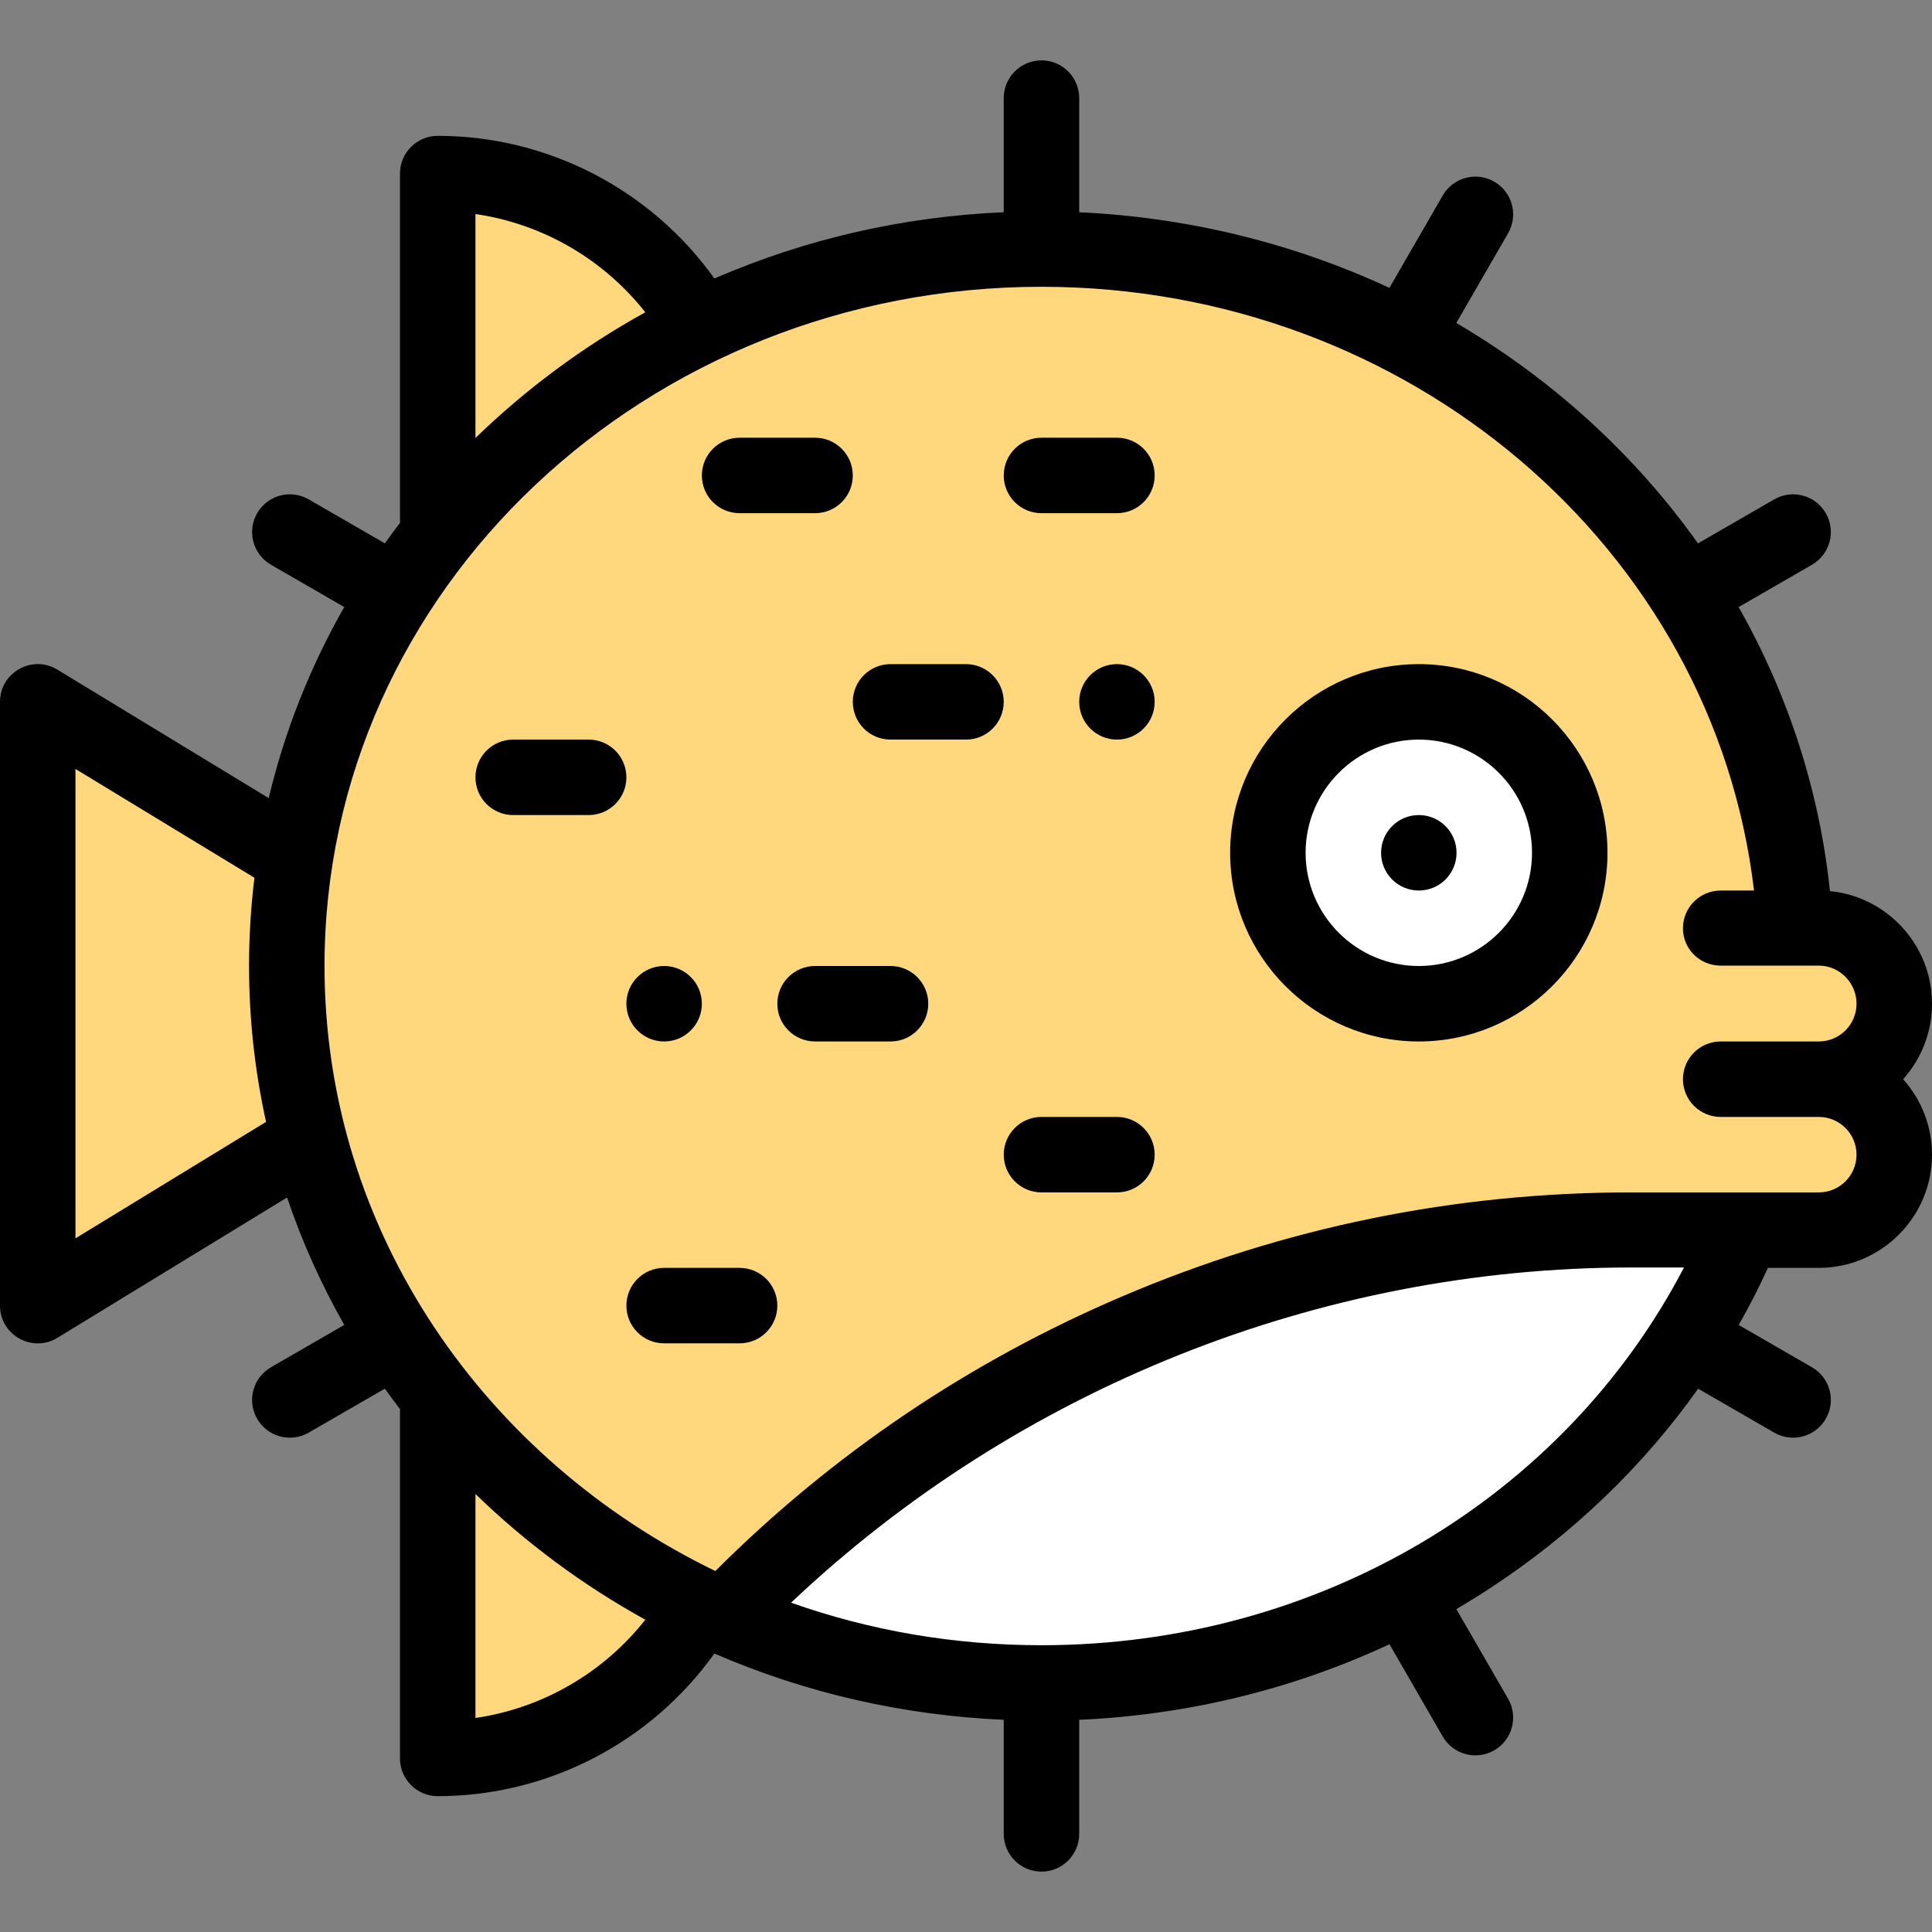 <?xml version="1.0" encoding="iso-8859-1"?>
<!-- Generator: Adobe Illustrator 19.0.0, SVG Export Plug-In . SVG Version: 6.00 Build 0)  -->
<svg version="1.1" id="Capa_1" xmlns="http://www.w3.org/2000/svg" xmlns:xlink="http://www.w3.org/1999/xlink" x="0px" y="0px"
	 viewBox="0 0 512 512" style="enable-background:new 0 0 512 512;" xml:space="preserve">
<rect x="0" y="0" width="512" height="512" fill="#808080" stroke="none"/>
<path style="fill:#FFD87D;" d="M481.75,286c11.05,0,20-8.96,20-20c0-11.05-8.95-20-20-20h-6.27
	c-5.445-100.137-92.668-180-199.73-180c-32.55,0-63.27,7.39-90.43,20.49v-0.01C171.56,62.3,145.56,46,115.75,46v95.98
	c-19.869,25.117-32.842,54.448-37.76,85.51L9.75,186v160l71.92-43.94c6.43,24.534,18.006,47.641,34.08,67.96V466
	c29.81,0,55.81-16.3,69.57-40.48v-0.01c2.05,0.99,4.11,1.95,6.2,2.87C254.16,363.21,340.89,326,431.95,326c17.267,0,32.006,0,49.8,0
	c11.05,0,20-8.96,20-20C501.75,294.95,492.8,286,481.75,286z"/>
<g>
	<path style="fill:#FFFFFF;" d="M455.75,326h5.99c-29.34,70.29-101.55,120-185.99,120c-30.09,0-58.63-6.31-84.23-17.62
		C254.16,363.21,340.89,326,431.95,326H455.75z"/>
	<path style="fill:#FFFFFF;" d="M375.75,186c22.09,0,40,17.91,40,40s-17.91,40-40,40s-40-17.91-40-40S353.66,186,375.75,186z"/>
</g>
<path d="M376,236c5.52,0,10-4.48,10-10s-4.48-10-10-10s-10,4.48-10,10S370.48,236,376,236z"/>
<path d="M296,176c-5.52,0-10,4.48-10,10s4.48,10,10,10s10-4.48,10-10S301.52,176,296,176z"/>
<path d="M176,276c5.52,0,10-4.48,10-10s-4.48-10-10-10s-10,4.48-10,10S170.48,276,176,276z"/>
<path d="M156,196h-20c-5.522,0-10,4.477-10,10s4.478,10,10,10h20c5.522,0,10-4.477,10-10S161.522,196,156,196z"/>
<path d="M236,256h-20c-5.522,0-10,4.477-10,10s4.478,10,10,10h20c5.522,0,10-4.477,10-10S241.522,256,236,256z"/>
<path d="M196,336h-20c-5.522,0-10,4.477-10,10s4.478,10,10,10h20c5.522,0,10-4.477,10-10S201.522,336,196,336z"/>
<path d="M296,296h-20c-5.522,0-10,4.477-10,10s4.478,10,10,10h20c5.522,0,10-4.477,10-10S301.522,296,296,296z"/>
<path d="M256,176h-20c-5.522,0-10,4.477-10,10s4.478,10,10,10h20c5.522,0,10-4.477,10-10S261.522,176,256,176z"/>
<path d="M196,136h20c5.522,0,10-4.477,10-10s-4.478-10-10-10h-20c-5.522,0-10,4.477-10,10C186,131.523,190.478,136,196,136z"/>
<path d="M296,116h-20c-5.522,0-10,4.477-10,10c0,5.523,4.478,10,10,10h20c5.522,0,10-4.477,10-10S301.522,116,296,116z"/>
<path d="M326,226c0,27.57,22.43,50,50,50s50-22.43,50-50s-22.43-50-50-50S326,198.43,326,226z M376,196c16.542,0,30,13.458,30,30
	s-13.458,30-30,30s-30-13.458-30-30S359.458,196,376,196z"/>
<path d="M15.214,354.533l60.864-37.185c3.943,11.67,9.011,22.967,15.157,33.777L71.81,362.34c-4.783,2.761-6.422,8.877-3.66,13.66
	c2.775,4.806,8.9,6.409,13.66,3.66l20.188-11.656c1.305,1.836,2.644,3.64,4.002,5.422V466c0,5.523,4.478,10,10,10
	c29.21,0,56.534-14.28,73.314-37.795c24.27,10.494,50.014,16.386,76.686,17.562V486c0,5.523,4.478,10,10,10s10-4.477,10-10v-30.231
	c28.771-1.283,56.638-8.093,82.225-20.032l14.114,24.452c2.775,4.807,8.9,6.41,13.66,3.662c4.783-2.761,6.423-8.876,3.662-13.66
	l-13.716-23.763c3.111-1.825,6.182-3.726,9.206-5.713c21.778-14.314,40.308-32.169,54.879-52.695l20.161,11.64
	c4.775,2.756,10.895,1.13,13.66-3.66c2.762-4.783,1.123-10.899-3.66-13.66l-19.413-11.208c2.794-4.924,5.379-9.97,7.744-15.132H482
	c16.542,0,30-13.458,30-30c0-7.676-2.898-14.688-7.657-20c4.759-5.312,7.657-12.324,7.657-20c0-15.546-11.887-28.365-27.048-29.853
	c-2.745-26.338-11.003-52.021-24.201-75.263l19.439-11.223c4.783-2.761,6.422-8.877,3.66-13.66c-2.762-4.782-8.876-6.421-13.66-3.66
	l-20.207,11.666c-16.756-23.56-38.63-43.507-64.049-58.416l13.727-23.781c2.761-4.783,1.121-10.899-3.662-13.66
	c-4.783-2.764-10.899-1.122-13.66,3.662l-14.13,24.48C342.638,64.393,314.566,57.551,286,56.252V26c0-5.523-4.478-10-10-10
	s-10,4.477-10,10v30.239c-26.722,1.174-52.437,7.064-76.68,17.564C172.541,50.283,145.214,36,116,36c-5.522,0-10,4.477-10,10v92.573
	c-1.358,1.781-2.697,3.586-4.002,5.422L81.81,132.34c-4.784-2.761-10.899-1.123-13.66,3.66c-2.762,4.783-1.123,10.899,3.66,13.66
	l19.419,11.212c-9.108,15.997-15.808,32.954-20.015,50.643l-56.019-34.06C8.56,173.42,0,178.185,0,186v160
	C0,353.848,8.603,358.572,15.214,354.533z M126,455.278v-59.353c13.361,12.97,28.549,24.234,45.014,33.313
	C159.906,443.335,143.756,452.703,126,455.278z M276,436c-22.956,0-45.211-3.785-66.357-11.272
	C269.392,368.17,349.666,335.9,432.2,335.9h14.074C414.386,397.056,349.16,436,276,436z M464.83,236H456c-5.522,0-10,4.477-10,10
	s4.478,9.9,10,9.9c23.767,0.006,18.104,0.006,26,0c5.514,0,10,4.586,10,10.1s-4.486,10-10,10h-26c-5.522,0-10,4.477-10,10
	s4.478,10,10,10h26c5.514,0,10,4.486,10,10s-4.486,10-10,10c-12.24,0-41.737,0-49.8,0c-46.595,0-91.946,9.271-134.797,27.553
	c-40.512,17.285-76.756,41.755-107.828,72.785C128.758,386.868,86,326.6,86,256c0-99.913,85.591-180,190-180
	C373.218,76,454.179,145.367,464.83,236z M171.014,82.761c-16.467,9.081-31.655,20.345-45.014,33.313V56.722
	C143.756,59.297,159.906,68.665,171.014,82.761z M20,203.783l47.428,28.836C66.483,240.336,66,248.172,66,256
	c0,13.935,1.525,27.797,4.507,41.314L20,328.172V203.783z"/>
<g>
</g>
<g>
</g>
<g>
</g>
<g>
</g>
<g>
</g>
<g>
</g>
<g>
</g>
<g>
</g>
<g>
</g>
<g>
</g>
<g>
</g>
<g>
</g>
<g>
</g>
<g>
</g>
<g>
</g>
</svg>
